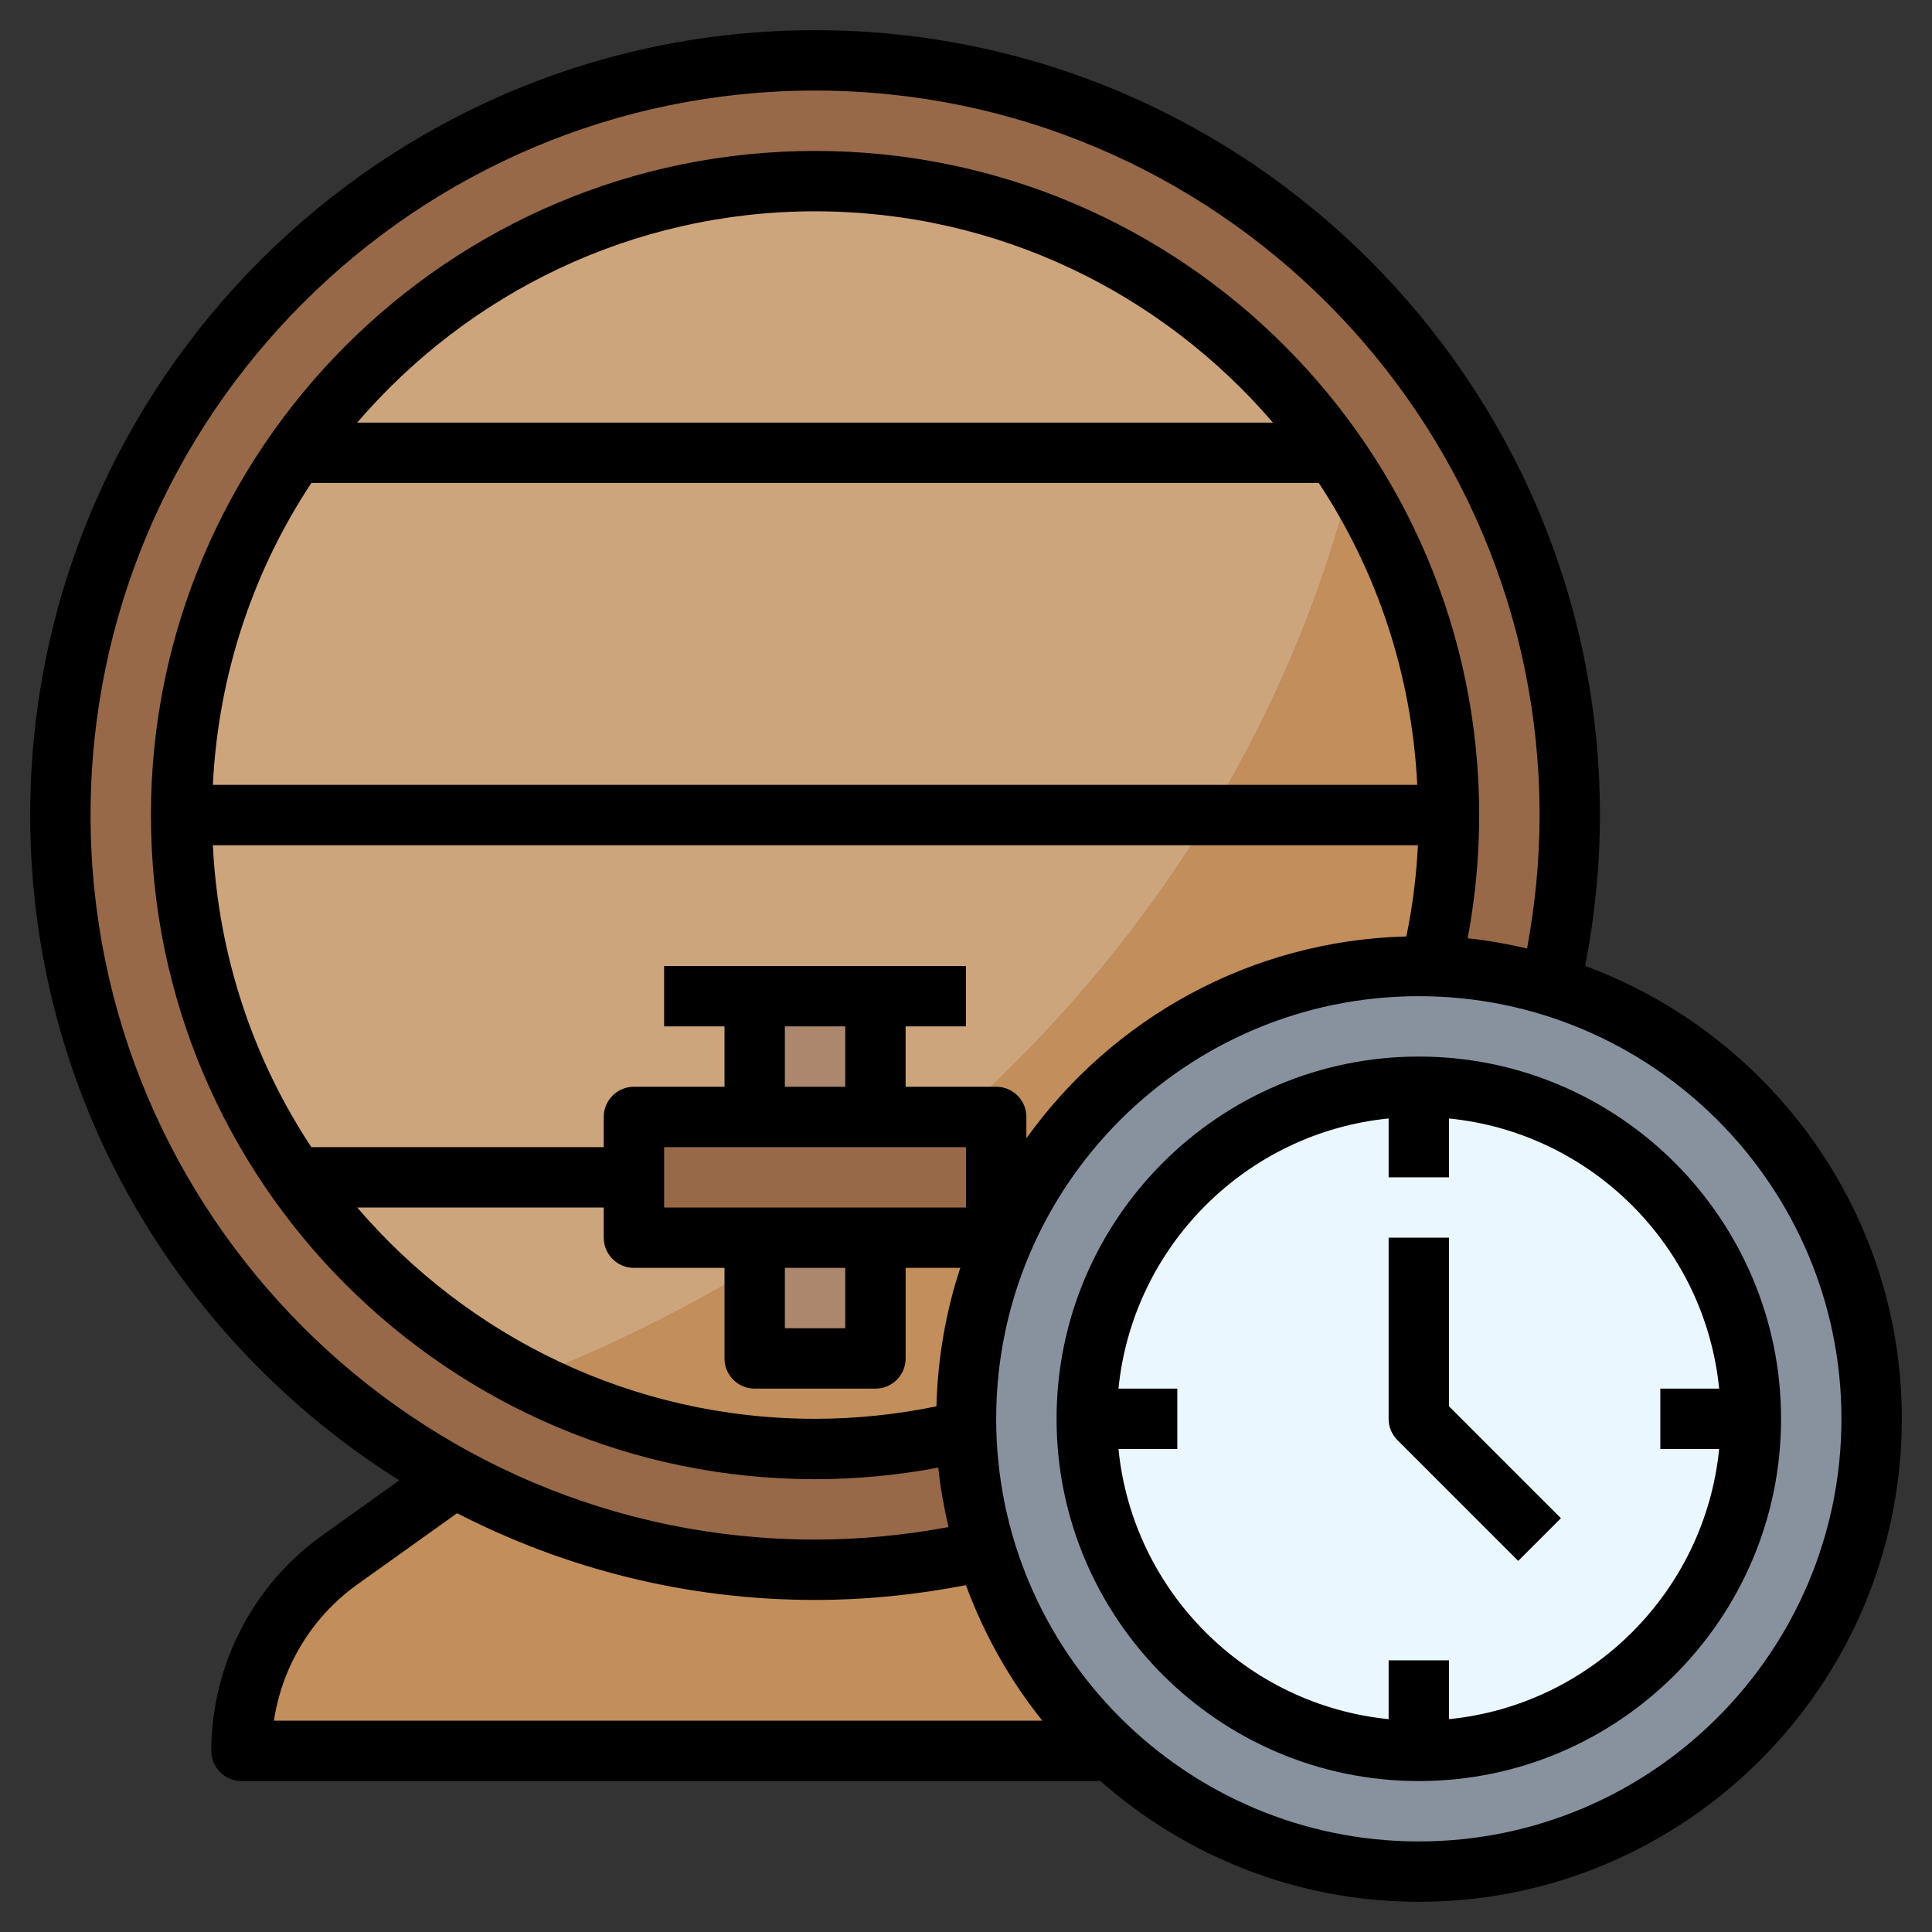 <svg id="Layer_3" enable-background="new 0 0 64 64" height="512" viewBox="0 0 64 64" width="512" xmlns="http://www.w3.org/2000/svg"><rect x="0" y="0" width="64" height="64" fill="#333333" stroke="none"/><g><circle cx="27" cy="27" fill="#976949" r="25"/><circle cx="27" cy="27" fill="#c18e5c" r="21"/><path d="m44.764 15.835c-3.718-5.902-10.274-9.835-17.764-9.835-11.598 0-21 9.402-21 21 0 8.15 4.652 15.2 11.437 18.68 13.597-5.262 23.904-16.327 27.327-29.845z" fill="#cda57d"/><path d="m25 33h4v4h-4z" fill="#ac876d"/><path d="m42.745 51.675-3.745-2.675h-.117c-3.534 1.913-7.581 3-11.883 3s-8.348-1.087-11.883-3h-.117l-3.745 2.675c-2.043 1.459-3.255 3.815-3.255 6.325h36l.115-5.074c-.401-.465-.859-.886-1.37-1.251z" fill="#c18e5c"/><path d="m21 37h12v4h-12z" fill="#976949"/><path d="m25 41h4v4h-4z" fill="#ac876d"/><circle cx="47" cy="47" fill="#88929f" r="15"/><circle cx="47" cy="47" fill="#ebf7fe" r="11"/><g><path d="m52.51 31.998c.319-1.641.49-3.317.49-4.998 0-14.337-11.663-26-26-26s-26 11.663-26 26c0 9.281 4.891 17.436 12.227 22.038l-2.553 1.824c-2.301 1.642-3.674 4.311-3.674 7.138 0 .553.447 1 1 1h28.453c2.819 2.481 6.505 4 10.547 4 8.822 0 16-7.178 16-16 0-6.884-4.379-12.749-10.49-15.002zm-49.51-4.998c0-13.233 10.767-24 24-24s24 10.767 24 24c0 1.485-.144 2.967-.414 4.42-.644-.148-1.297-.27-1.968-.338.252-1.34.382-2.707.382-4.082 0-12.131-9.869-22-22-22s-22 9.869-22 22 9.869 22 22 22c1.375 0 2.742-.131 4.082-.382.068.671.19 1.324.338 1.968-1.452.27-2.934.414-4.42.414-13.233 0-24-10.767-24-24zm28.021 19.587c-1.316.269-2.664.413-4.021.413-6.065 0-11.497-2.723-15.168-7h8.168v1c0 .553.447 1 1 1h3v3c0 .553.447 1 1 1h4c.553 0 1-.447 1-1v-3h1.811c-.478 1.45-.749 2.989-.79 4.587zm-3.021-12.587v2h-2v-2zm4 4v2h-10v-2zm-6 4h2v2h-2zm7-6h-3v-2h2v-2h-10v2h2v2h-3c-.553 0-1 .447-1 1v1h-9.686c-1.916-2.896-3.08-6.32-3.263-10h39.92c-.05 1.019-.18 2.029-.383 3.021-5.186.133-9.758 2.739-12.588 6.687v-.708c0-.553-.447-1-1-1zm-22.686-20h33.372c1.916 2.896 3.08 6.32 3.263 10h-39.898c.183-3.68 1.347-7.104 3.263-10zm1.518-2c3.671-4.277 9.103-7 15.168-7s11.497 2.723 15.168 7zm.004 38.488 3.306-2.361c3.559 1.832 7.588 2.873 11.858 2.873 1.682 0 3.357-.171 4.998-.49.604 1.638 1.457 3.153 2.532 4.49h-25.456c.271-1.8 1.26-3.439 2.762-4.512zm35.164 8.512c-7.72 0-14-6.28-14-14s6.28-14 14-14 14 6.28 14 14-6.28 14-14 14z"/><path d="m47 35c-6.617 0-12 5.383-12 12s5.383 12 12 12 12-5.383 12-12-5.383-12-12-12zm1 21.949v-1.949h-2v1.949c-4.717-.471-8.479-4.232-8.949-8.949h1.949v-2h-1.949c.471-4.717 4.232-8.479 8.949-8.949v1.949h2v-1.949c4.717.471 8.479 4.232 8.949 8.949h-1.949v2h1.949c-.47 4.717-4.232 8.479-8.949 8.949z"/><path d="m48 41h-2v6c0 .266.105.52.293.707l4 4 1.414-1.414-3.707-3.707z"/></g></g></svg>